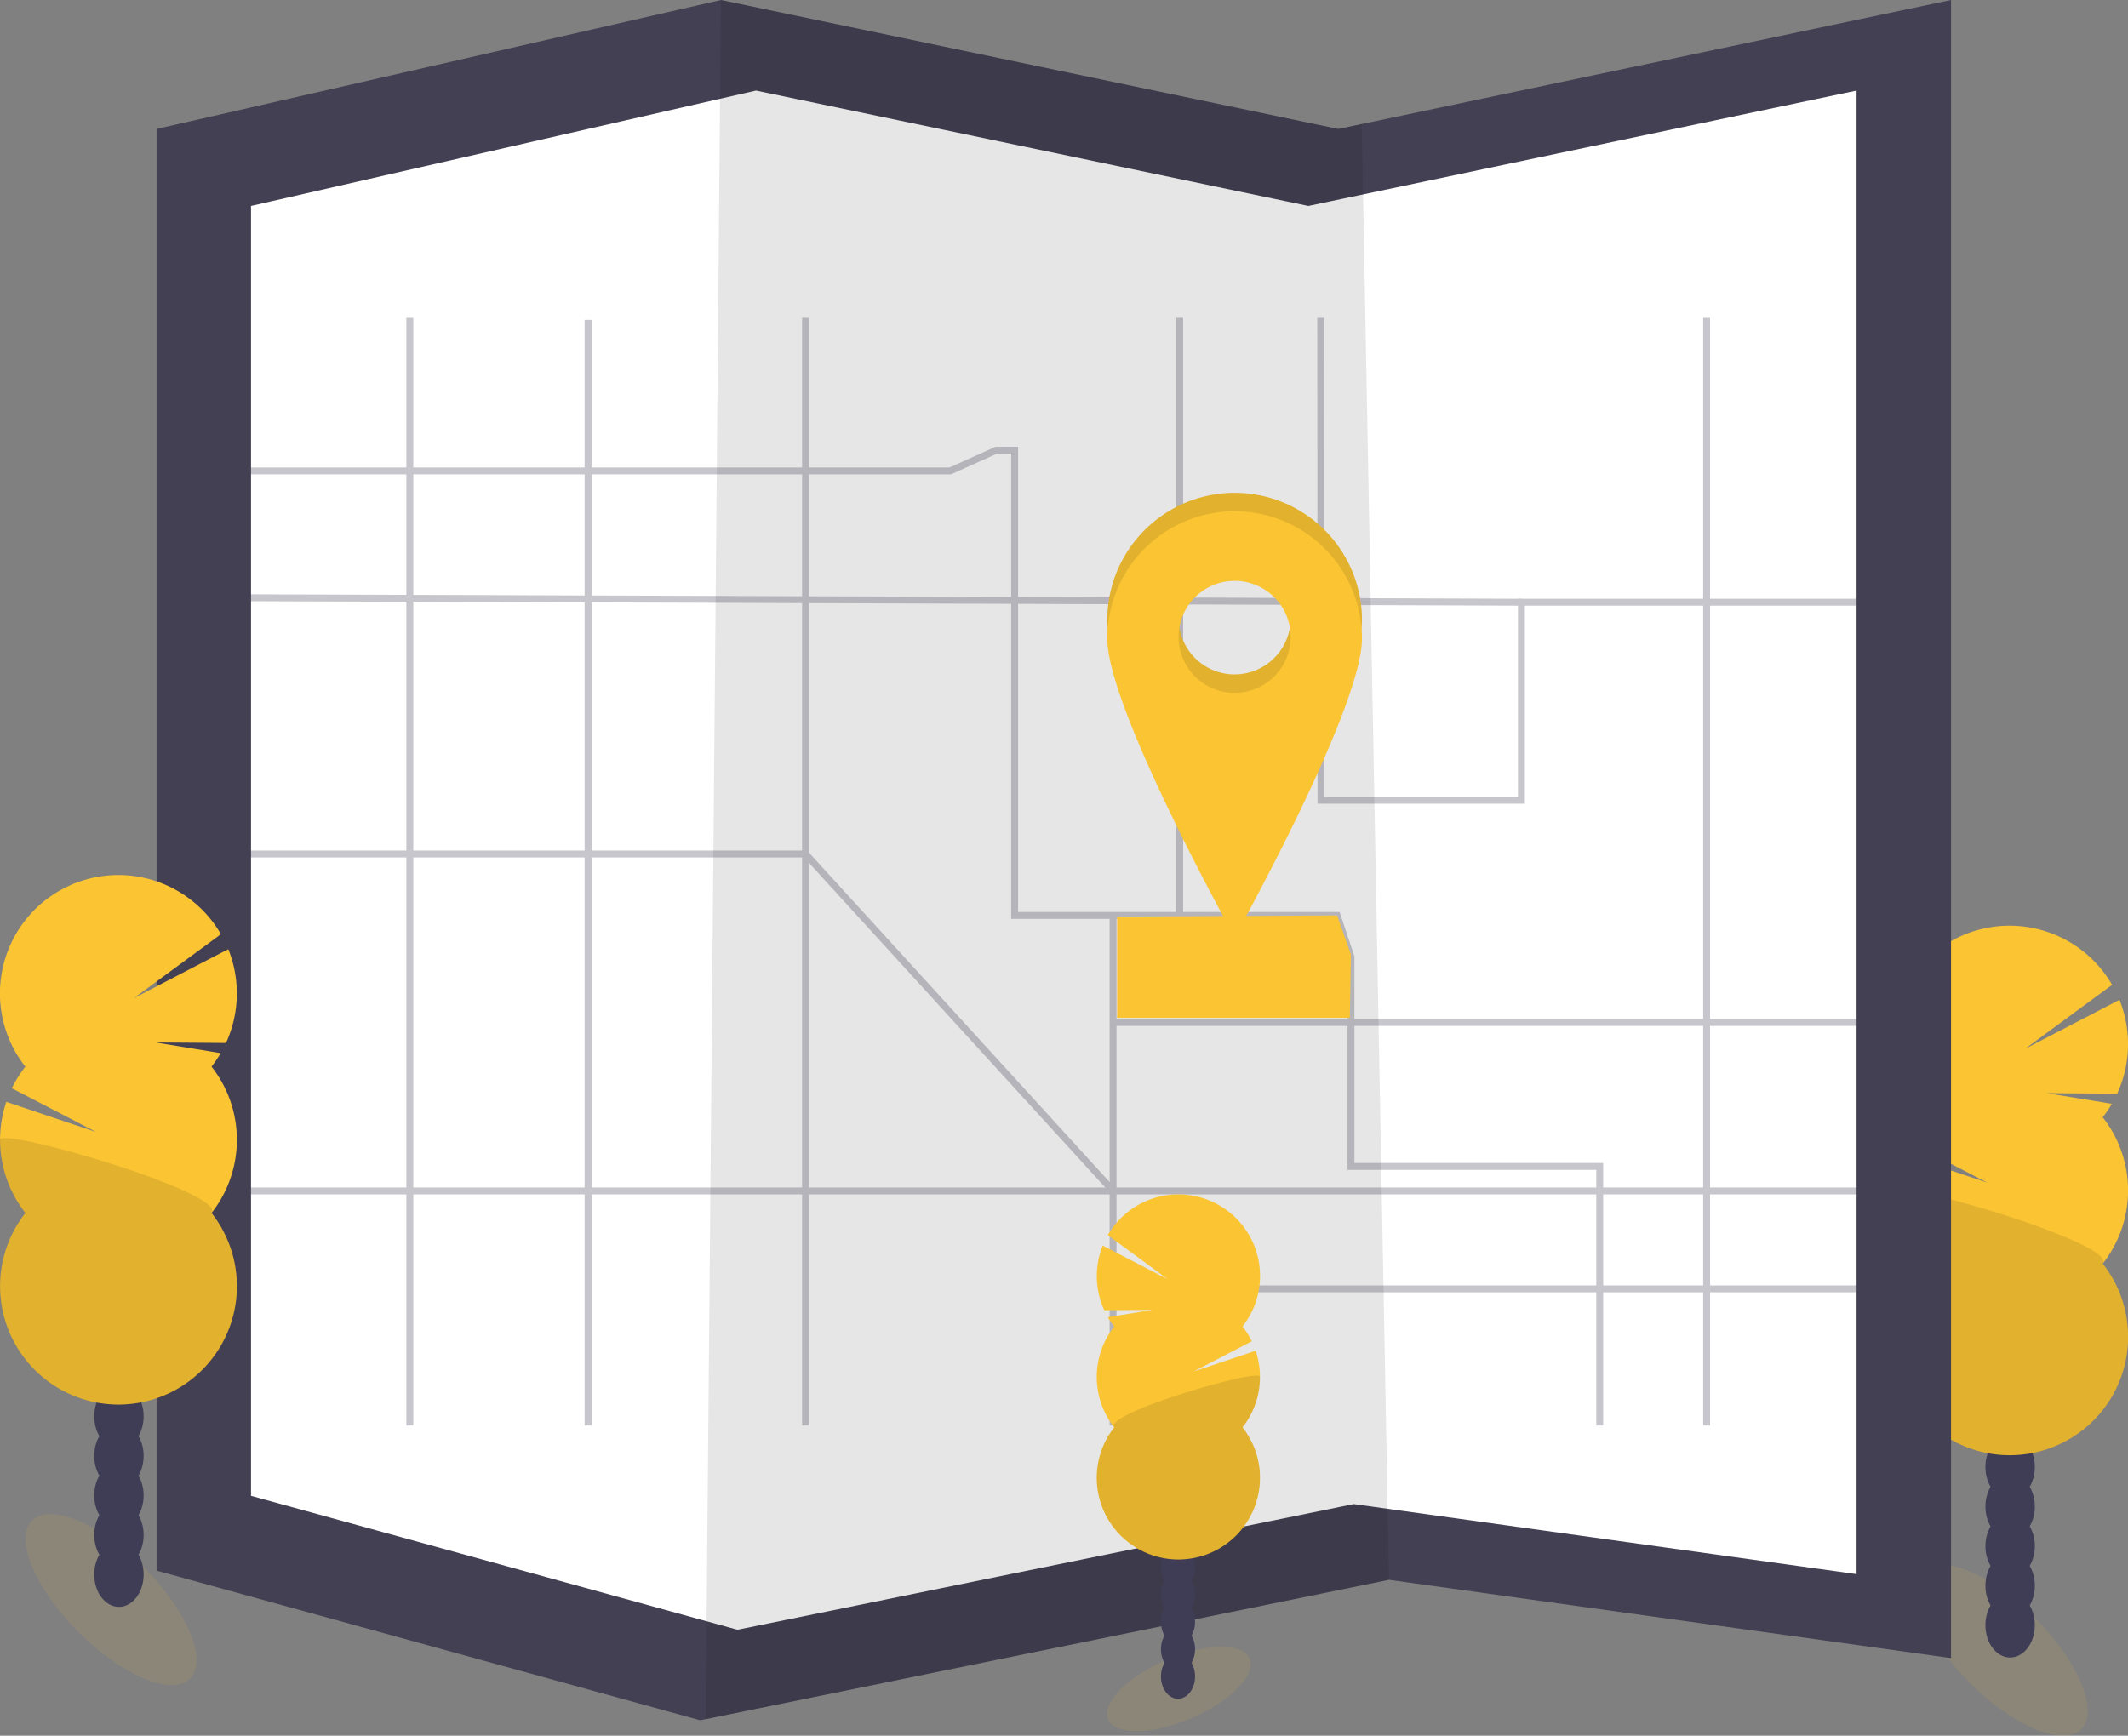 <svg id="e937dd5c-1a88-46eb-b274-68931cd56025" data-name="Layer 1" xmlns="http://www.w3.org/2000/svg" width="923.8" height="753.71" viewBox="0 0 923.8 753.71"><rect x="0" y="0" width="923.8" height="753.71" fill="#808080" stroke="none"/><title>map</title><ellipse cx="1007.29" cy="789.73" rx="19.99" ry="48.53" transform="translate(-401.49 870.42) rotate(-45)" fill="#fbc433" opacity="0.1"/><ellipse cx="872.63" cy="705.7" rx="10.73" ry="14.05" fill="#3f3d56"/><ellipse cx="872.63" cy="688.53" rx="10.73" ry="14.05" fill="#3f3d56"/><ellipse cx="872.63" cy="671.36" rx="10.73" ry="14.05" fill="#3f3d56"/><ellipse cx="872.63" cy="654.19" rx="10.73" ry="14.05" fill="#3f3d56"/><ellipse cx="872.63" cy="637.02" rx="10.73" ry="14.05" fill="#3f3d56"/><ellipse cx="872.63" cy="619.85" rx="10.73" ry="14.05" fill="#3f3d56"/><ellipse cx="872.63" cy="602.68" rx="10.73" ry="14.05" fill="#3f3d56"/><path d="M1050.9,558.33a51.13,51.13,0,0,0,4-5.88l-28.2-4.63,30.5.22a51.54,51.54,0,0,0,1-40.73l-40.91,21.23L1055,500.8a51.41,51.41,0,1,0-84.9,57.53,51.16,51.16,0,0,0-5.86,9.37l36.6,19-39-13.1a51.45,51.45,0,0,0,8.29,48.27,51.4,51.4,0,1,0,80.8,0,51.41,51.41,0,0,0,0-63.56Z" transform="translate(-138.1 -73.15)" fill="#fbc433"/><path d="M959.1,590.11a51.16,51.16,0,0,0,11,31.78,51.4,51.4,0,1,0,80.8,0C1057.79,613.15,959.1,584.34,959.1,590.11Z" transform="translate(-138.1 -73.15)" opacity="0.1"/><polygon points="846.97 0 846.97 720 602.97 686 306.36 746.51 303.97 747 67.97 682 67.97 56 312.97 0 580.97 56 591.16 53.85 846.97 0" fill="#444053"/><polygon points="805.97 39.32 805.97 683.53 587.66 653.11 322.27 707.25 320.13 707.68 108.97 649.53 108.97 89.42 328.19 39.32 567.97 89.42 577.09 87.5 805.97 39.32" fill="#fff"/><polygon points="602.97 686 306.36 746.51 312.97 0 580.97 56 591.16 53.85 602.97 686" opacity="0.1"/><g opacity="0.3"><polyline points="573.35 138 573.47 347.5 660.47 347.5 660.47 261.5 809.47 261.5 826.97 239.06" fill="none" stroke="#444053" stroke-miterlimit="10" stroke-width="3"/><polyline points="88.97 204.5 412.47 204.5 432.47 195.5 440.47 195.5 440.47 397.5 580.47 397.5 586.47 415.5 586.47 506.5 694.47 506.5 694.47 619" fill="none" stroke="#444053" stroke-miterlimit="10" stroke-width="3"/><line x1="483.2" y1="619" x2="483.2" y2="397.5" fill="none" stroke="#444053" stroke-miterlimit="10" stroke-width="3"/><line x1="826.97" y1="559.66" x2="483.2" y2="559.66" fill="none" stroke="#444053" stroke-miterlimit="10" stroke-width="3"/><line x1="740.87" y1="138" x2="740.87" y2="619" fill="none" stroke="#444053" stroke-miterlimit="10" stroke-width="3"/><line x1="87.97" y1="517.14" x2="826.97" y2="517.14" fill="none" stroke="#444053" stroke-miterlimit="10" stroke-width="3"/><line x1="177.91" y1="619" x2="177.91" y2="138" fill="none" stroke="#444053" stroke-miterlimit="10" stroke-width="3"/><line x1="349.69" y1="138" x2="349.69" y2="619" fill="none" stroke="#444053" stroke-miterlimit="10" stroke-width="3"/><line x1="88.97" y1="259.5" x2="660.47" y2="261.5" fill="none" stroke="#444053" stroke-miterlimit="10" stroke-width="3"/><line x1="255.3" y1="138.87" x2="255.3" y2="619" fill="none" stroke="#444053" stroke-miterlimit="10" stroke-width="3"/><polyline points="87.97 370.82 349.69 370.82 483.2 517.14" fill="none" stroke="#444053" stroke-miterlimit="10" stroke-width="3"/><line x1="512.12" y1="138" x2="512.12" y2="397.5" fill="none" stroke="#444053" stroke-miterlimit="10" stroke-width="3"/><line x1="483.2" y1="443.98" x2="826.97" y2="443.98" fill="none" stroke="#444053" stroke-miterlimit="10" stroke-width="3"/></g><polygon points="585.97 442 484.97 442 484.97 398 580.47 397.5 586.47 414.5 585.97 442" fill="#fbc433"/><path d="M674.07,287.15a55.28,55.28,0,0,0-55.28,55.28c0,30.53,55.28,129.72,55.28,129.72S729.35,373,729.35,342.43A55.28,55.28,0,0,0,674.07,287.15Zm0,78.86a24.32,24.32,0,1,1,24.32-24.32A24.32,24.32,0,0,1,674.07,366Z" transform="translate(-138.1 -73.15)" fill="#fbc433"/><path d="M674.07,287.15a55.28,55.28,0,0,0-55.28,55.28c0,30.53,55.28,129.72,55.28,129.72S729.35,373,729.35,342.43A55.28,55.28,0,0,0,674.07,287.15Zm0,78.86a24.32,24.32,0,1,1,24.32-24.32A24.32,24.32,0,0,1,674.07,366Z" transform="translate(-138.1 -73.15)" opacity="0.1"/><path d="M674.07,295.15a55.28,55.28,0,0,0-55.28,55.28c0,30.53,55.28,129.72,55.28,129.72S729.35,381,729.35,350.43A55.28,55.28,0,0,0,674.07,295.15Zm0,78.86a24.32,24.32,0,1,1,24.32-24.32A24.32,24.32,0,0,1,674.07,374Z" transform="translate(-138.1 -73.15)" fill="#fbc433"/><ellipse cx="649.86" cy="806.61" rx="33.45" ry="13.78" transform="translate(-404.13 249.64) rotate(-23.3)" fill="#fbc433" opacity="0.1"/><ellipse cx="511.39" cy="727.97" rx="7.4" ry="9.68" fill="#3f3d56"/><ellipse cx="511.39" cy="716.13" rx="7.4" ry="9.68" fill="#3f3d56"/><ellipse cx="511.39" cy="704.3" rx="7.4" ry="9.68" fill="#3f3d56"/><ellipse cx="511.39" cy="692.47" rx="7.4" ry="9.68" fill="#3f3d56"/><ellipse cx="511.39" cy="680.63" rx="7.4" ry="9.68" fill="#3f3d56"/><ellipse cx="511.39" cy="668.8" rx="7.4" ry="9.68" fill="#3f3d56"/><ellipse cx="511.39" cy="656.97" rx="7.4" ry="9.68" fill="#3f3d56"/><path d="M621.8,649.13a36.12,36.12,0,0,1-2.76-4l19.44-3.2-21,.16a35.54,35.54,0,0,1-.68-28.07L645,628.6l-26-19.12a35.43,35.43,0,1,1,58.51,39.65,35.55,35.55,0,0,1,4,6.46L656.3,668.7l26.9-9a35.45,35.45,0,0,1-5.71,33.27,35.43,35.43,0,1,1-55.69,0,35.44,35.44,0,0,1,0-43.81Z" transform="translate(-138.1 -73.15)" fill="#fbc433"/><path d="M685.07,671a35.28,35.28,0,0,1-7.58,21.91,35.43,35.43,0,1,1-55.69,0C617.05,686.91,685.07,667.06,685.07,671Z" transform="translate(-138.1 -73.15)" opacity="0.1"/><ellipse cx="186.29" cy="767.73" rx="19.99" ry="48.53" transform="translate(-626.4 283.44) rotate(-45)" fill="#fbc433" opacity="0.1"/><ellipse cx="51.63" cy="683.7" rx="10.73" ry="14.05" fill="#3f3d56"/><ellipse cx="51.63" cy="666.53" rx="10.73" ry="14.05" fill="#3f3d56"/><ellipse cx="51.63" cy="649.36" rx="10.73" ry="14.05" fill="#3f3d56"/><ellipse cx="51.63" cy="632.19" rx="10.73" ry="14.05" fill="#3f3d56"/><ellipse cx="51.63" cy="615.02" rx="10.73" ry="14.05" fill="#3f3d56"/><ellipse cx="51.63" cy="597.85" rx="10.73" ry="14.05" fill="#3f3d56"/><ellipse cx="51.63" cy="580.68" rx="10.73" ry="14.05" fill="#3f3d56"/><path d="M229.9,536.33a51.13,51.13,0,0,0,4-5.88l-28.2-4.63,30.5.22a51.54,51.54,0,0,0,1-40.73l-40.91,21.23L234,478.8a51.41,51.41,0,1,0-84.9,57.53,51.16,51.16,0,0,0-5.86,9.37l36.6,19-39-13.1a51.45,51.45,0,0,0,8.29,48.27,51.4,51.4,0,1,0,80.8,0,51.41,51.41,0,0,0,0-63.56Z" transform="translate(-138.1 -73.15)" fill="#fbc433"/><path d="M138.1,568.11a51.16,51.16,0,0,0,11,31.78,51.4,51.4,0,1,0,80.8,0C236.79,591.15,138.1,562.34,138.1,568.11Z" transform="translate(-138.1 -73.15)" opacity="0.1"/></svg>